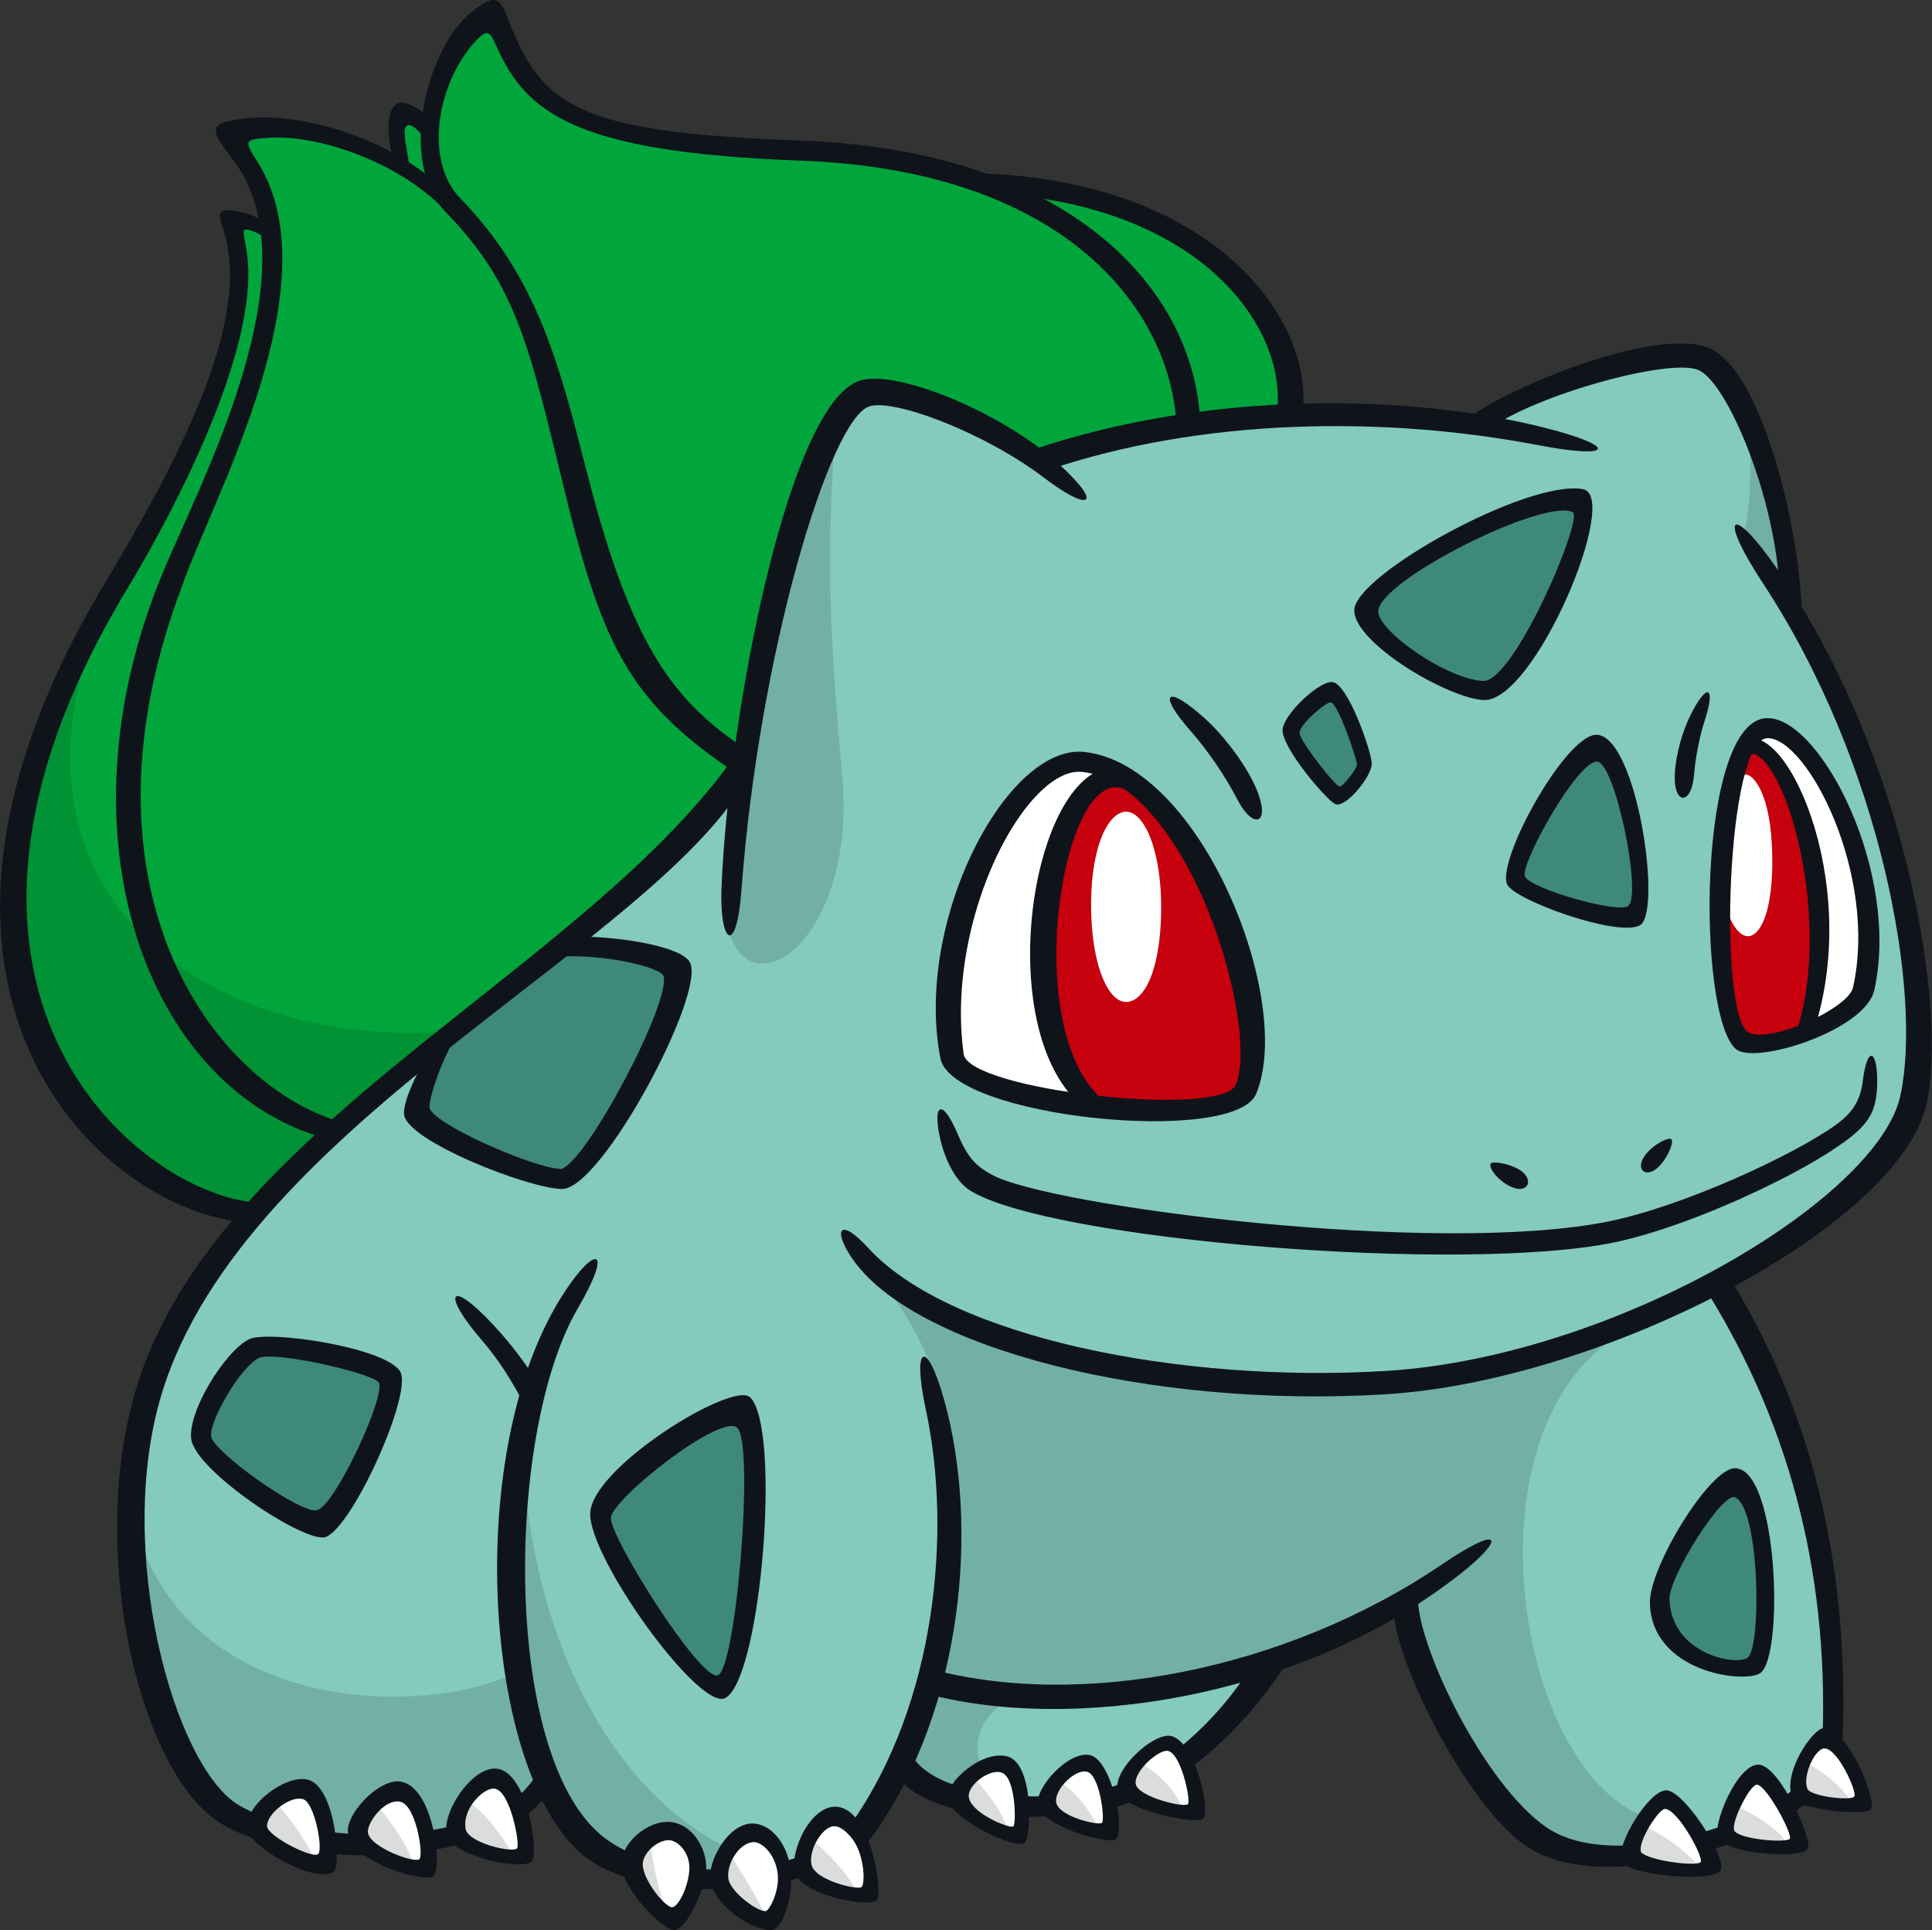 <?xml version="1.0" encoding="UTF-8"?>
<!-- Created with Inkscape (http://www.inkscape.org/) -->
<svg version="1.1" viewBox="0 0 173.07 172.88" xmlns="http://www.w3.org/2000/svg">
 <rect x="0" y="0" width="173.07" height="172.88" fill="#333333" stroke="none"/>
 <g transform="translate(-4.806 -28.03)">
  <g transform="matrix(1.659 0 0 -1.659 28.386 136.78)">
   <path d="m0 0c-1.788-0.198-11.42 2.282-13.217 13.137-1.751 10.59 5.096 20.223 6.529 22.771s6.847 12.819 5.096 17.755c0 0 1.274 0 2.149-0.716 0 0-0.318 3.025-2.388 5.334 0 0 3.821 1.433 9.236-1.513 0 0-0.478 2.548 0.079 2.787 0.558 0.239 1.593-1.035 1.593-1.035s0.079 4.22 3.264 6.37c0 0 1.556-4.414 5.812-6.051 5.175-1.991 15.685-0.558 21.736-3.344 0 0 14.65 0.079 15.844-12.341z" fill="#00a63c"/>
  </g>
  <g transform="matrix(1.659 0 0 -1.659 13.499 83.891)">
   <path d="m0 0c-5.724-15.109 6.505-23.14 19.431-21.986l-11.151-10.074c-5.723 0.51-20.473 11.859-8.28 32.06" fill="#009234"/>
  </g>
  <g transform="matrix(1.659 0 0 -1.659 137.52 66.099)">
   <path d="m0 0c1.93 2.084 10.433 4.328 11.837 3.715 3.156-1.377 5.134-11.11 4.672-13.269 3.005-3.519 9.497-21.164 6.528-28.345-0.823-1.99-5.839-6.449-10.218-8.599 0 0 7.014-9.732 6.13-24.443-0.238-3.981-7.802-6.767-14.57-5.971-1.864 0.219-7.623 6.211-8.519 13.376 0 0-4.379-2.548-7.405-3.424 0 0-3.185-6.767-10.748-7.404-7.564-0.637-8.997 1.99-8.997 1.99l-19.109-0.637s-2.548-3.423-8.042-3.583c-5.493-0.159-10.191 0.637-12.261 5.574-2.07 4.936-4.299 16.959 1.513 24.841s13.854 13.774 18.87 17.755 9.554 8.28 10.43 9.952c0 0 2.786 19.109 6.21 20.144s9.952-3.503 9.952-3.503 8.997 3.821 23.727 1.831" fill="#84cabf"/>
  </g>
  <g transform="matrix(1.659 0 0 -1.659 161.38 64.735)">
   <path d="m0 0s0.423-4.13-0.211-6.725l2.488-3.653s-0.529 6.565-2.277 10.378" fill="#72b0a6"/>
  </g>
  <g transform="matrix(1.659 0 0 -1.659 79.747 65.702)">
   <path d="m0 0c-0.698-7.729-0.223-13.082 0.311-19.263 0.891-10.3-7.32-14.074-6.338-4.655 0.681 6.536 3.22 21.853 6.027 23.918" fill="#72b0a6"/>
  </g>
  <g transform="matrix(1.659 0 0 -1.659 149.73 147.61)">
   <path d="m0 0c-8.45-5.432-5.414-23.719 1.61-26.052l-0.928-1.817c-4.3-0.876-8.599 1.433-12.262 13.455-5.542-3.396-11.918-4.907-21.158-5.284-1.502-0.5-2.246-2.372-1.613-3.553l-1.353-1.593-2.867 1.752c0.667 4.968 7.921 16.502-3.025 28.265 6.457-8.546 29.659-10.008 41.596-5.173" fill="#72b0a6"/>
  </g>
  <g transform="matrix(1.659 0 0 -1.659 16.161 160.9)">
   <path d="m0 0c1.561-12.611 15.928-12.745 20.991-10.214l1.728-5.886s-7.514-7.244-17.71-1.073c-4.887 2.958-5.255 16.649-5.009 17.173" fill="#72b0a6"/>
  </g>
  <g transform="matrix(1.659 0 0 -1.659 104.46 96.687)">
   <path d="m0 0c-0.661 0.307-1.329 0.425-1.986 0.29-6.083-1.257-8.03-14.995-6.48-16.346 1.452-1.264 4.24-1.991 7.07-2.308-3.158 5.682-3.701 14.445 1.396 18.364" fill="#fff"/>
  </g>
  <g transform="matrix(1.659 0 0 -1.659 104.46 96.687)">
   <path d="m0 0c-5.097-3.919-4.554-12.682-1.396-18.364 3.831-0.429 7.737-0.105 8.512 0.671 2.364 2.365-2.207 15.411-7.116 17.693" fill="#c6000d"/>
  </g>
  <g transform="matrix(1.659 0 0 -1.659 161.39 94.198)">
   <path d="m0 0c-2.333-3.147-2.056-15.822-0.251-16.39 0.662-0.208 2.146 0.018 3.549 0.541 0.603 5.342 1.207 12.185-3.298 15.849" fill="#c6000d"/>
  </g>
  <g transform="matrix(1.659 0 0 -1.659 162.91 93.064)">
   <path d="m0 0c-0.341-0.076-0.643-0.32-0.913-0.684 4.505-3.663 3.901-10.507 3.298-15.848 1.3 0.484 2.529 1.223 2.967 2.115 1.658 3.384-2.172 15.124-5.352 14.417" fill="#fff"/>
  </g>
  <g transform="matrix(1.659 0 0 -1.659 127.21 82.945)">
   <path d="m0 0c0.208 1.936 9.212 6.99 11.425 6.051 1.314-0.557-2.587-9.514-4.856-10.39-0.743-0.287-6.744 2.695-6.569 4.339" fill="#3f897a"/>
  </g>
  <g transform="matrix(1.659 0 0 -1.659 120.41 93.581)">
   <path d="m0 0c-0.095 0.389 1.274 1.99 2.19 2.229 0 0 0.796-0.637 1.871-3.901 0 0-0.399-1.354-1.434-1.871 0 0-2.189 1.752-2.627 3.543" fill="#3f897a"/>
  </g>
  <g transform="matrix(1.659 0 0 -1.659 140.43 106.86)">
   <path d="m0 0c0.159 2.339 3.195 7.086 4.658 7.086 1.512 0 2.627-8.44 1.911-9.037-0.717-0.597-6.051 0.916-6.569 1.951" fill="#3f897a"/>
  </g>
  <g transform="matrix(1.659 0 0 -1.659 153.51 171.28)">
   <path d="m0 0c-0.143 1.929 3.191 6.422 4.16 6.305 1.499-0.182 2.38-9.388 0.845-9.913-1.333-0.455-5.102 0.553-5.005 3.608" fill="#3f897a"/>
  </g>
  <g transform="matrix(1.659 0 0 -1.659 27.624 148.95)">
   <path d="m0 0c1.727 0.46 6.498-0.476 7.02-1.332 0.906-1.483-2.115-7.979-3.477-8.093-1.171-0.098-6.5 3.445-6.468 4.453 0.033 1.007 1.463 4.582 2.925 4.972" fill="#3f897a"/>
  </g>
  <g transform="matrix(1.659 0 0 -1.659 44.129 121.34)">
   <path d="m0 0s-1.592-3.218-1.105-3.803c1.086-1.303 6.016-3.954 7.865-3.542 1.913 0.424 6.874 9.798 6.045 11.212-0.552 0.943-5.395 1.463-5.98 1.333s-6.825-5.2-6.825-5.2" fill="#3f897a"/>
  </g>
  <g transform="matrix(1.659 0 0 -1.659 105.69 100.73)">
   <path d="m0 0c0.988 0 1.954-2.16 1.887-5.494-0.064-3.185-0.95-4.777-1.896-4.777s-1.792 1.875-1.878 4.737c-0.107 3.533 0.899 5.534 1.887 5.534" fill="#fff"/>
  </g>
  <g transform="matrix(1.659 0 0 -1.659 159.28 108.5)">
   <path d="m0 0c0.229-1.314 0.8-2.04 1.261-2.04 0.684 0 1.375 1.348 1.323 4.347-0.06 3.377-1.025 4.359-1.402 4.379-0.194 0.01-0.383-0.121-0.557-0.359 0 0-1.089-3.656-0.625-6.327" fill="#fff"/>
  </g>
  <g transform="matrix(1.659 0 0 -1.659 142.63 67.906)">
   <path d="m0 0c-8.361 1.602-18.199 1.477-26.561-1.362-0.283-0.096-1.072 1.009-0.788 1.105 9.757 3.312 20.665 2.983 27.727 1.188 3.955-1.005 3.695-1.711-0.378-0.931" fill="#0f141b"/>
  </g>
  <g transform="matrix(1.659 0 0 -1.659 82.577 139.8)">
   <path d="m0 0c4.439-4.852 16.94-7.316 27.955-6.642 12.346 0.756 26.569 9.279 27.78 14.855 1.185 5.46-0.957 17.843-7.414 27.661-2.518 3.828-1.692 4.341 0.775 0.766 7.039-10.194 9.164-23.739 8.058-28.838-1.433-6.605-17.435-14.984-29.224-15.705-12.728-0.781-25.575 2.505-28.832 7.39-1.014 1.52-0.621 2.178 0.902 0.513" fill="#0f141b"/>
  </g>
  <g transform="matrix(1.659 0 0 -1.659 48.995 146.69)">
   <path d="m0 0c7.27-7.796 7.403-20.348 2.598-25.734-3.127-3.503-12.945-3.751-17.245-1.221-4.403 2.591-7.304 14.623-4.653 23.459 4.308 14.361 24.407 22.626 32.564 34.52 0.169 0.246 0.786-0.929 0.647-1.192-4.885-9.219-27.342-18.832-31.819-33.569-2.564-8.439 0.679-20.14 4.17-22.195 3.896-2.291 12.743-2.2 15.527 0.92 4.109 4.604 3.203 17.7-2.432 24.211-2.134 2.464-1.78 3.399 0.643 0.801" fill="#0f141b"/>
  </g>
  <g transform="matrix(1.659 0 0 -1.659 71.227 107.74)">
   <path d="m0 0c0.955 12.851 4.777 25.399 6.896 26.105 1.335 0.444 6.274-1.432 9.463-3.866 2.365-1.805 3.276-1.542 0.818 0.723-3.067 2.825-8.853 5.182-10.804 4.531-3.88-1.292-7.093-18.214-7.452-27.424-0.113-2.92 0.807-3.745 1.079-0.069" fill="#0f141b"/>
  </g>
  <g transform="matrix(1.659 0 0 -1.659 136.25 65.53)">
   <path d="m0 0c-0.238-0.182 0.876-0.785 1.115-0.604 2.421 1.845 9.835 3.922 11.38 3.223 1.567-0.709 4.198-6.974 4.377-12.05 0.011-0.299 1.23-1.659 1.22-1.36-0.198 5.607-2.357 13.395-4.97 14.577-2.772 1.254-10.838-2.046-13.122-3.786" fill="#0f141b"/>
  </g>
  <g transform="matrix(1.659 0 0 -1.659 128.27 82.791)">
   <path d="m0 0c0.034 1.679 8.968 6.136 10.502 5.357 0.596-0.302-3.109-9.079-4.815-9.115-2.039 0.104-5.709 2.724-5.687 3.758m-1.294 0.057c0-1.771 5.045-4.743 6.979-4.842 2.748-0.142 7.432 11.008 5.366 11.385-2.983 0.545-12.345-4.647-12.345-6.543" fill="#0f141b"/>
  </g>
  <g transform="matrix(1.659 0 0 -1.659 124.02 90.937)">
   <path d="m0 0c0.388-0.042 1.473-3.197 1.41-3.413-0.073-0.243-0.742-1.13-0.939-1.134-0.196-4e-3 -2.147 2.44-2.155 2.901-0.01 0.462 1.435 1.673 1.684 1.646m-2.599-1.436c-0.132-0.903 2.325-3.81 2.834-4.05 0.562-0.264 1.996 1.519 1.979 2.185-0.015 0.623-1.288 4.337-2.136 4.398-0.7 0.051-2.549-1.654-2.677-2.533" fill="#0f141b"/>
  </g>
  <g transform="matrix(1.659 0 0 -1.659 147.88 96.248)">
   <path d="m0 0c0.969-0.062 2.418-7.104 1.689-7.781-0.488-0.455-5.351 0.929-5.593 1.596-0.245 0.676 2.845 6.252 3.904 6.185m-4.863-6.621c0.367-0.845 5.905-2.849 7.153-2.225 1.253 0.627-0.123 10.094-2.268 10.295-1.65 0.155-5.457-6.744-4.885-8.07" fill="#0f141b"/>
  </g>
  <g transform="matrix(1.659 0 0 -1.659 91.13 122.43)">
   <path d="m0 0c-0.75 5.403 1.48 11.429 3.977 13.996 0.601 0.618 1.509 1.333 2.426 1.231 2.375-0.262 4.226-2.618 5.361-4.547 2.549-4.335 3.746-10.402 2.938-12.328-0.77-1.838-14.432-0.315-14.702 1.648m-1.254-0.239c0.621-3.2 15.867-4.73 17.045-1.919 2.091 4.984-2.938 17.761-9.268 18.463-4.161 0.459-9.22-9.094-7.777-16.544" fill="#0f141b"/>
  </g>
  <g transform="matrix(1.659 0 0 -1.659 163.15 94.146)">
   <path d="m0 0c2.148 0 5.966-7.37 4.612-13.46-0.257-1.15-4.547-3.065-5.657-2.418-1.624 0.947-1.193 15.878 1.045 15.878m-1.703-16.792c1.029-0.854 6.978 1.008 7.463 3.187 1.417 6.372-2.897 14.689-5.76 14.689-3.819 0-3.842-16.099-1.703-17.876" fill="#0f141b"/>
  </g>
  <g transform="matrix(1.659 0 0 -1.659 55.034 111.96)">
   <path d="m0 0c-0.299-0.022-0.516-1.085-0.218-1.064 2.476 0.178 5.521-0.533 5.768-1.026 0.441-1.331-4.092-9.979-5.515-10.431-1.397 5e-3 -6.983 2.434-7.122 3.322 0 0.486 0.431 2.013 1.358 3.729 0.142 0.263-0.923 0.181-1.065-0.082-0.848-1.571-1.671-3.115-1.671-3.966 0-1.45 6.789-4.082 8.543-4.082 2.143 0 7.756 10.525 6.906 12.223-0.493 0.987-4.67 1.542-6.984 1.377" fill="#0f141b"/>
  </g>
  <g transform="matrix(1.659 0 0 -1.659 23.718 156.68)">
   <path d="m0 0c-0.109 0.815 1.563 3.722 2.57 4.226 0.799 0.399 5.948-0.763 6.462-1.292 0.512-0.529-2.37-6.792-3.342-6.926-0.973-0.133-5.582 3.177-5.69 3.992m2.049 5.245c-1.305-0.653-3.31-3.891-3.124-5.379 0.217-1.745 6.219-5.701 7.269-5.297 1.477 0.568 4.719 7.81 4.011 8.94-0.826 1.315-7.165 2.232-8.156 1.736" fill="#0f141b"/>
  </g>
  <g transform="matrix(1.659 0 0 -1.659 154.36 171.24)">
   <path d="m0 0v0.022c0 1.215 2.86 5.767 3.542 5.462 1.322-0.593 1.437-7.954 0.699-8.635-0.542-0.501-4.158 0.137-4.241 3.151m-1.059-0.228c0.105-3.768 5.173-4.367 5.978-3.764 1.263 0.948 0.959 11.005-1.377 11.048-1.364 0.025-4.653-5.362-4.601-7.284" fill="#0f141b"/>
  </g>
  <g transform="matrix(1.659 0 0 -1.659 172.97 124.99)">
   <path d="m0 0c-0.017-1.386-0.403-1.897-0.748-2.305-1.525-1.802-8.915-5.402-13.525-6.34-8.126-1.653-30.242 0.111-34.679 2.796-0.81 0.49-1.372 1.686-1.62 2.707-0.469 1.939 0.037 2.448 0.947 0.302 0.581-1.369 1.083-1.728 1.824-2.139 3.054-1.693 24.005-4.407 33.312-2.515 4.05 0.825 10.056 3.608 12.297 5.243 0.892 0.652 1.283 1.305 1.416 2.362 0.249 1.978 0.797 1.598 0.776-0.111" fill="#0f141b"/>
  </g>
  <g transform="matrix(1.659 0 0 -1.659 112.75 92.391)">
   <path d="m0 0c1.081-0.975 2.326-2.642 2.829-3.928 0.712-1.821-0.251-2.042-1.067-0.465-0.727 1.406-1.709 2.783-2.51 3.69-1.879 2.128-1.328 2.577 0.748 0.703" fill="#0f141b"/>
  </g>
  <g transform="matrix(1.659 0 0 -1.659 157.49 92.648)">
   <path d="m0 0c-0.233-0.698-0.49-1.952-0.554-2.818-0.128-1.768-1.139-1.701-1.045-3e-3 0.063 1.127 0.442 2.328 0.82 3.106 0.885 1.821 1.44 1.699 0.779-0.285" fill="#0f141b"/>
  </g>
  <g transform="matrix(1.659 0 0 -1.659 140.07 134.28)">
   <path d="m0 0c-0.727 0.368-1.156 1.02-1.043 1.22 0.1 0.18 1.296-0.045 1.756-0.477 0.585-0.547 0.139-1.172-0.713-0.743" fill="#0f141b"/>
  </g>
  <g transform="matrix(1.659 0 0 -1.659 153.64 132.26)">
   <path d="m0 0c0.463 0.565 0.662 1.218 0.531 1.327-0.157 0.134-1.121-0.361-1.495-0.991-0.452-0.758 0.261-1.197 0.964-0.336" fill="#0f141b"/>
  </g>
  <g transform="matrix(1.659 0 0 -1.659 102.17 127.45)">
   <path d="m0 0c0.24-0.178 1.094 0.363 0.865 0.555-4.63 3.898-2.069 18.761 1.347 16.665 0.255-0.157 0.323 1.086 0.038 1.178-5.052 1.639-7.808-14.286-2.25-18.398" fill="#0f141b"/>
  </g>
  <g transform="matrix(1.659 0 0 -1.659 160.73 94.523)">
   <path d="m0 0c-0.236-0.183-3e-3 -0.82 0.26-0.676 1.824 0.999 4.853-8.433 2.763-14.968-0.091-0.285 0.873-0.117 0.964 0.168 2.592 8.112-1.719 17.235-3.987 15.476" fill="#0f141b"/>
  </g>
  <g transform="matrix(1.659 0 0 -1.659 157.81 143.85)">
   <path d="m0 0c4.583-7.425 6.613-15.695 6.154-24.776-0.138-2.763-10.669-7.011-14.912-4.042-3.314 2.32-6.825 9.543-6.906 12.262-9e-3 0.298-1.323-0.254-1.315-0.553 0.084-2.813 3.925-10.477 7.097-12.698 4.814-3.369 16.931 1.246 17.119 4.976 0.47 9.308-1.345 18.011-6.049 25.628-0.157 0.255-1.346-0.543-1.188-0.797" fill="#0f141b"/>
  </g>
  <g transform="matrix(1.659 0 0 -1.659 135.61 169.01)">
   <path d="m0 0c-8.631-6.77-21.135-8.604-29.036-6.405-0.288 0.08-0.015 1.403 0.274 1.323 8.136-2.265 19.303-0.146 27.779 5.603 3.329 2.258 3.409 1.382 0.983-0.521" fill="#0f141b"/>
  </g>
  <g transform="matrix(1.659 0 0 -1.659 117.06 177.02)">
   <path d="m0 0c-2.238-3.673-5.971-6.614-8.999-6.992-5.476-0.684-8.94 0.628-9.534 2.278-0.1 0.282-0.928-0.745-0.827-1.026 0.649-1.806 4.681-3.054 10.495-2.327 4.348 0.544 8.586 4.67 10.819 8.333 0.156 0.255-1.797-0.01-1.954-0.266" fill="#0f141b"/>
  </g>
  <g transform="matrix(1.659 0 0 -1.659 26.194 46.982)">
   <path d="m0 0c-0.97 0.185-1.179 0.018-0.909-0.734 1.456-4.066-0.787-10.143-6.252-19.208-13.378-22.189-0.155-34.091 7.623-34.636 0.298-0.02 0.857 1.046 0.571 1.066-6.56 0.46-20.006 11.666-7.087 33.092 2.99 4.958 6.647 12.4 6.572 17.187-0.02 1.21-0.294 1.874-0.241 2.209 0.022 0.135 0.683 0.019 1.431-0.6 0.231-0.19 0.54 0.399 0.319 0.6-0.498 0.453-1.131 0.854-2.027 1.024" fill="#0f141b"/>
  </g>
  <g transform="matrix(1.659 0 0 -1.659 26.518 38.665)">
   <path d="m0 0c-1.829-0.243-1.806-0.536-0.527-2.186 4.54-5.852-1.798-17.528-3.816-22.434-5.791-14.083-0.838-27.607 8.665-30.381 0.287-0.084 1.234 0.766 0.998 0.835-7.06 2.061-14.706 12.815-8.559 28.981 1.606 4.653 8.194 16.319 4.046 22.878-0.704 1.115-0.752 1.184 0.604 1.277 2.726 0.185 7.032-1.316 9.529-3.903 0.208-0.215 0.539 0.529 0.331 0.744-2.958 3.064-8.023 4.62-11.271 4.189" fill="#0f141b"/>
  </g>
  <g transform="matrix(1.659 0 0 -1.659 40.277 37.384)">
   <path d="m0 0c-0.77-0.592-0.211-2.632-0.159-3.079 0.035-0.297 0.898-0.314 0.854-0.046-0.181 1.134-0.368 1.845-0.084 1.988 0.334 0.168 0.99-0.77 1.141-0.933 0.204-0.22 0.634 0.789 0.431 1.008-0.051 0.055-1.542 1.553-2.183 1.062" fill="#0f141b"/>
  </g>
  <g transform="matrix(1.659 0 0 -1.659 47.079 29.082)">
   <path d="m0 0c-2.406-1.892-4.059-8.089-1.408-10.821 3.799-3.916 4.477-7.091 6.438-15.135 2.046-8.395 3.579-11.409 9.342-15.221 0.251-0.165 0.843 1.075 0.685 1.179-4.001 2.646-6.346 5.359-8.837 15.096-1.531 5.987-2.704 10.561-6.851 14.835-1.934 1.994-1.292 6.13 0.784 8.427 0.664 0.735 0.806 0.616 1.176-0.225 1.601-3.636 4.323-5.731 16.421-6.174 14.457-0.529 20.013-8.196 20.297-14.321 0.013-0.299 1.289-0.029 1.275 0.27-0.326 7.031-6.928 14.598-21.532 15.133-11.979 0.438-14.007 1.767-15.838 6.572-0.474 1.249-0.768 1.316-1.952 0.385" fill="#0f141b"/>
  </g>
  <g transform="matrix(1.659 0 0 -1.659 94.687 45.426)">
   <path d="m0 0c10.78-0.808 15.396-7.28 14.768-11.871-0.041-0.296 1.339-0.346 1.38-0.049 0.719 5.256-5.081 13.064-18.478 13.064-0.299 0 2.031-1.122 2.33-1.144" fill="#0f141b"/>
  </g>
  <g transform="matrix(1.659 0 0 -1.659 87.649 149.48)">
   <path d="m0 0c3.615-13.736-1.393-22.774-3.047-25.356-1.652-2.582-7.952-3.976-13.322-1.858-7.87 3.102-7.769 25.447-1.344 32.378z" fill="#84cabf"/>
  </g>
  <g transform="matrix(1.659 0 0 -1.659 58.584 164.38)">
   <path d="M 0,0 C 0.183,1.963 6.589,6.661 7.8,5.752 8.993,4.858 8.025,-8.661 6.403,-8.776 5.493,-8.84 -0.129,-1.397 0,0" fill="#3f897a"/>
  </g>
  <g transform="matrix(1.659 0 0 -1.659 51.485 155.11)">
   <path d="m 0,0 c 0.179,-13.984 7.005,-23.517 15.385,-24.418 0,0 -10.554,-2.684 -13.953,4.651 C -1.967,-12.433 0,0 0,0" fill="#72b0a6"/>
  </g>
  <g transform="matrix(1.659 0 0 -1.659 56.536 145.27)">
   <path d="m0 0c-3.927-6.754-4.08-24.486 1.536-28.609 3.798-2.787 11.433-1.753 13.251 0.831 4.572 6.497 5.445 15.762 4.024 22.342-0.764 3.539 0.053 3.915 1.007 0.459 1.868-6.761 1.009-16.533-3.796-23.36-2.395-3.408-11.893-3.97-15.485-1.334-5.462 4.008-6.853 21.434-1.496 30.175 1.784 2.911 3.052 3.095 0.959-0.504" fill="#0f141b"/>
  </g>
  <g transform="matrix(1.659 0 0 -1.659 59.53 163.98)">
   <path d="m0 0c0.06 1.014 5.812 5.579 6.797 4.887 0.986-0.693-0.032-13.266-1.056-13.396-1.025-0.131-5.802 7.495-5.741 8.509m-1.116 0.256c-0.091-2.411 5.934-10.772 7.309-9.975 1.938 1.128 3.013 14.596 1.323 16.229-0.931 0.898-8.539-3.769-8.632-6.254" fill="#0f141b"/>
  </g>
  <g transform="matrix(1.659 0 0 -1.659 27.738 191.65)">
   <path d="M 0,0 C -0.163,0.478 1.79,2.116 2.506,2.018 3.976,1.817 4.081,-1.954 3.855,-2.158 3.497,-2.484 0.52,-1.53 0,0" fill="#fff"/>
  </g>
  <g transform="matrix(1.659 0 0 -1.659 36.811 192.08)">
   <path d="M 0,0 C 0,0.88 1.765,2.681 2.441,2.343 3.543,1.793 4.306,-1.615 3.777,-1.989 3.223,-2.379 0,-1.074 0,0" fill="#fff"/>
  </g>
  <g transform="matrix(1.659 0 0 -1.659 45.801 192.19)">
   <path d="m0 0c-0.243 2.005 2.046 3.094 2.05 3.092 1.348-0.593 1.785-4.055 1.606-4.294-0.292-0.39-3.527 0.128-3.656 1.202" fill="#fff"/>
  </g>
  <g transform="matrix(1.659 0 0 -1.659 61.439 195.53)">
   <path d="m0 0c-0.046 0.62 0.554 2.213 1.889 2.18 1.251-0.031 1.756-1.073 1.691-2.148-0.064-1.074-0.954-2.737-1.311-2.737-0.358 0-2.203 1.827-2.269 2.705" fill="#fff"/>
  </g>
  <g transform="matrix(1.659 0 0 -1.659 69.325 196.39)">
   <path d="m0 0c0.076-1.325 2.054-2.494 2.557-2.244 0.622 0.311 1.057 2.362 0.957 2.83-0.195 0.911-1.139 1.985-1.725 1.985s-1.887-0.846-1.789-2.571" fill="#fff"/>
  </g>
  <g transform="matrix(1.659 0 0 -1.659 77.156 196.17)">
   <path d="m0 0c-0.947 0.98 0.693 3.719 1.66 3.417 1.041-0.325 2.097-3.615 1.706-4.168-0.39-0.553-2.455-0.193-3.366 0.751" fill="#fff"/>
  </g>
  <g transform="matrix(1.659 0 0 -1.659 90.659 188.94)">
   <path d="M 0,0 C -0.119,0.681 1.79,2.019 2.376,1.758 3.562,1.23 3.704,-1.829 3.225,-2.033 2.768,-2.228 0.228,-1.302 0,0" fill="#fff"/>
  </g>
  <g transform="matrix(1.659 0 0 -1.659 98.597 189.75)">
   <path d="M 0,0 C -0.285,0.769 1.584,2.645 2.116,2.409 3.398,1.84 3.559,-0.793 3.34,-1.215 3.07,-1.735 0.328,-0.886 0,0" fill="#fff"/>
  </g>
  <g transform="matrix(1.659 0 0 -1.659 105.73 188.34)">
   <path d="M 0,0 C -0.406,0.811 1.813,2.741 2.376,2.506 3.157,2.181 4.007,-0.659 3.715,-1.05 3.379,-1.497 0.434,-0.867 0,0" fill="#fff"/>
  </g>
  <g transform="matrix(1.659 0 0 -1.659 150.77 194.44)">
   <path d="m0 0c-0.427 0.409 1.156 3.131 1.986 3.091 1.174-0.055 2.7-3.296 2.49-3.571-0.326-0.423-3.63-0.334-4.476 0.48" fill="#fff"/>
  </g>
  <g transform="matrix(1.659 0 0 -1.659 159.41 192.28)">
   <path d="M 0,0 C -0.435,0.471 0.977,3.254 1.726,3.189 2.473,3.124 4.17,-0.024 3.942,-0.448 3.715,-0.871 0.814,-0.879 0,0" fill="#fff"/>
  </g>
  <g transform="matrix(1.659 0 0 -1.659 166.06 188.61)">
   <path d="M 0,0 C -0.551,0.681 0.79,3.103 1.204,3.06 2.064,2.969 3.648,0.091 3.401,-0.402 3.172,-0.858 0.683,-0.847 0,0" fill="#fff"/>
  </g>
  <g transform="matrix(1.659 0 0 -1.659 29.459 189.37)">
   <path d="m 0,0 c 0,0 2.025,-2.292 2.217,-3.582 0,0 -3.396,1.543 -3.223,2.198 C -0.832,-0.729 0,0 0,0" fill="#dbdcdc"/>
  </g>
  <g transform="matrix(1.659 0 0 -1.659 38.403 189.54)">
   <path d="m0 0s1.672-1.808 2.183-3.547c-0.565 0.201-2.964 1.01-3.035 2.046-0.069 0.99 0.852 1.501 0.852 1.501" fill="#dbdcdc"/>
  </g>
  <g transform="matrix(1.659 0 0 -1.659 50.857 194.47)">
   <path d="m0 0c-0.178 0.519-1.569 2.627-2.559 3.104 0 0-0.647-0.818-0.511-1.535 0.137-0.716 1.16-1.126 3.07-1.569" fill="#dbdcdc"/>
  </g>
  <g transform="matrix(1.659 0 0 -1.659 63.027 192.77)">
   <path d="m0 0s0.272-2.558 0.989-4.025c0 0-1.841 1.159-1.739 2.797 0.068 1.095 0.643 1.295 0.75 1.228" fill="#dbdcdc"/>
  </g>
  <g transform="matrix(1.659 0 0 -1.659 70.159 194.01)">
   <path d="m 0,0 c 0,0 1.74,-2.763 2.115,-3.684 0,0 -2.73,0.887 -2.593,2.353 C -0.341,0.136 0,0 0,0" fill="#dbdcdc"/>
  </g>
  <g transform="matrix(1.659 0 0 -1.659 77.348 192.6)">
   <path d="m 0,0 c 0,0 2.15,-1.808 2.593,-3.105 0,0 -3.001,0.717 -2.934,1.604 C -0.272,-0.614 0,0 0,0" fill="#dbdcdc"/>
  </g>
  <g transform="matrix(1.659 0 0 -1.659 91.953 187.16)">
   <path d="m 0,0 c 0.071,-0.049 1.708,-1.816 1.876,-2.968 -1.422,0.65 -2.379,0.903 -2.422,1.842 C -0.58,-0.375 0,0 0,0" fill="#dbdcdc"/>
  </g>
  <g transform="matrix(1.659 0 0 -1.659 99.369 187.39)">
   <path d="m0 0s1.296-0.545 2.387-2.763c0 0-2.524 0.478-2.763 1.467s0.376 1.296 0.376 1.296" fill="#dbdcdc"/>
  </g>
  <g transform="matrix(1.659 0 0 -1.659 106.84 185.81)">
   <path d="m0 0s1.809-1.023 2.422-2.66c0 0-2.626 0.136-3.07 1.262-0.193 0.49 0.286 1.308 0.648 1.398" fill="#dbdcdc"/>
  </g>
  <g transform="matrix(1.659 0 0 -1.659 151.78 191.42)">
   <path d="m0 0c0.882-0.407 2.177-1.139 3.249-2.379 0 0-3.561-0.304-3.672 0.695s0.423 1.684 0.423 1.684" fill="#dbdcdc"/>
  </g>
  <g transform="matrix(1.659 0 0 -1.659 160.09 189.7)">
   <path d="m 0,0 c 0.17,-0.037 2.479,-1.102 2.977,-2.221 0,0 -3.358,-0.056 -3.412,0.805 C -0.491,-0.556 0,0 0,0" fill="#dbdcdc"/>
  </g>
  <g transform="matrix(1.659 0 0 -1.659 166.36 185.79)">
   <path d="m0 0s1.943-0.915 2.692-2.386c0 0-2.359-1e-3 -2.859 0.749-0.499 0.749 0.167 1.637 0.167 1.637" fill="#dbdcdc"/>
  </g>
  <g transform="matrix(1.659 0 0 -1.659 151.8 193.9)">
   <path d="m0 0c-0.167 0.582 0.968 2.333 1.304 2.323 0.678-0.025 2.07-2.563 1.928-2.855s-2.891 0.066-3.232 0.532m-1.07-0.473c0.246-0.803 5.197-1.232 5.397-0.474 0.218 0.83-2.043 4.312-2.98 4.274-0.936-0.037-2.689-2.911-2.417-3.8" fill="#0f141b"/>
  </g>
  <g transform="matrix(1.659 0 0 -1.659 162.43 186.09)">
   <path d="m0 0m-0.129-1.076c0.544-0.089 1.915-2.666 1.761-2.917-0.154-0.25-2.891-0.032-3.012 0.48-0.12 0.512 0.884 2.478 1.251 2.437m-2.074-2.928c0.596-0.833 4.539-1.107 4.813-0.506 0.239 0.512-1.497 4.377-2.61 4.51-1.182 0.141-2.649-3.379-2.203-4.004" fill="#0f141b"/>
  </g>
  <g transform="matrix(1.659 0 0 -1.659 168.22 184.63)">
   <path d="m0 0c0.713 0.04 1.767-2.313 1.633-2.585-0.134-0.271-2.379-4e-3 -2.541 0.404-0.278 0.699 0.398 2.152 0.908 2.181m-1.732-2.664c0.233-0.612 4.017-1.02 4.256-0.611 0.316 0.541-1.243 4.375-2.544 4.375-0.572 0-2.239-2.379-1.712-3.764" fill="#0f141b"/>
  </g>
  <g transform="matrix(1.659 0 0 -1.659 72.375 191.36)">
   <path d="m0 0h1e-3zm-1.401-2.955c-0.099 0.771 0.558 1.894 1.345 1.954 0.454 0.034 1.182-0.638 1.316-1.668 0.126-0.962-0.435-1.981-0.612-2.047-0.344-0.131-1.949 0.988-2.049 1.761m-0.966-0.104c0.27-1.64 2.744-2.895 3.395-2.664 0.61 0.217 1.124 2.052 0.925 3.347s-1.011 2.303-1.953 2.376c-1.381 0.108-2.534-2.046-2.367-3.059" fill="#0f141b"/>
  </g>
  <g transform="matrix(1.659 0 0 -1.659 62.383 195.07)">
   <path d="m0 0c0 6e-3 -1e-3 0.011-1e-3 0.017 0 0.688 0.893 1.39 1.476 1.317 0.459-0.058 1.089-0.687 1.042-1.587-0.049-0.899-0.584-2.011-0.931-2.028-0.347-0.018-1.533 1.388-1.586 2.281m-1.147-0.027c0.078-1.318 2.263-3.545 2.885-3.479 0.651 0.069 1.66 2.273 1.692 3.253 0.041 1.221-0.8 2.433-1.87 2.567-1.278 0.16-2.779-1.154-2.707-2.341" fill="#0f141b"/>
  </g>
  <g transform="matrix(1.659 0 0 -1.659 77.496 195.02)">
   <path d="m0 0c-0.169 0.867 0.684 2.137 1.268 2.058 0.297 6e-3 0.726-0.364 1-0.761 0.6-0.868 0.636-2.338 0.439-2.516-0.198-0.177-2.538 0.353-2.707 1.219m-0.908-0.368c0.267-1.293 4.054-1.984 4.43-1.562 0.357 0.402-0.287 4.795-2.091 5.037-1.411 0.189-2.583-2.3-2.339-3.475" fill="#0f141b"/>
  </g>
  <g transform="matrix(1.659 0 0 -1.659 46.518 191.85)">
   <path d="m0 0c-0.198 1.132 1.014 2.265 1.566 2.181 0.872-0.131 1.381-3.074 1.213-3.224-0.297-0.265-2.652 0.314-2.779 1.043m-1.006-0.384c0.316-1.009 3.785-1.866 4.552-1.392 0.45 0.277-0.156 4.913-1.903 5.039-1.342 0.095-3.011-2.48-2.649-3.647" fill="#0f141b"/>
  </g>
  <g transform="matrix(1.659 0 0 -1.659 37.758 192.08)">
   <path d="m0 0c0 0.016 1e-3 0.032 2e-3 0.047 0.049 0.555 0.943 1.735 1.745 1.567 0.851-0.18 1.257-2.806 1.051-3.083-0.22-0.296-2.798 0.662-2.798 1.469m-1.076 0.144c-0.153-1.696 4.128-2.964 4.618-2.543 0.476 0.407 0.047 4.76-1.751 5.095-1.094 0.204-2.776-1.515-2.867-2.552" fill="#0f141b"/>
  </g>
  <g transform="matrix(1.659 0 0 -1.659 106.54 187.79)">
   <path d="m0 0c-0.091 0.651 1.191 1.826 1.718 1.774 0.717-0.072 1.269-2.654 1.106-2.873-0.163-0.22-2.724 0.381-2.824 1.099m-0.955-0.454c0.334-0.959 4.203-1.782 4.598-1.434 0.395 0.347-0.326 3.973-1.66 4.446-0.922 0.328-3.341-1.855-2.938-3.012" fill="#0f141b"/>
  </g>
  <g transform="matrix(1.659 0 0 -1.659 99.439 189.54)">
   <path d="m0 0c-0.184 0.667 0.985 1.867 1.651 1.703 0.696-0.172 0.979-2.591 0.813-2.757-0.166-0.165-2.259 0.309-2.464 1.054m-1-0.139c0.222-1.117 3.971-2.172 4.243-1.771 0.468 0.69-0.288 4.228-1.416 4.506-1.128 0.277-3.024-1.753-2.827-2.735" fill="#0f141b"/>
  </g>
  <g transform="matrix(1.659 0 0 -1.659 94.959 185.32)">
   <path d="m0 0m-2.032-2.173c-0.041 0.639 1.136 1.499 1.768 1.288 0.788-0.261 0.794-2.816 0.64-2.907-0.228-0.135-2.352 0.74-2.408 1.619m-1.148-0.112c0.108-1.043 3.599-2.772 4.153-2.404 0.383 0.255 0.545 4.364-0.973 4.689-1.387 0.298-3.271-1.423-3.18-2.285" fill="#0f141b"/>
  </g>
  <g transform="matrix(1.659 0 0 -1.659 28.727 191.61)">
   <path d="m0 0v0.011c0 0.696 1.258 1.657 1.939 1.461 0.627-0.18 1.091-2.665 0.829-2.961-0.262-0.295-2.71 0.934-2.768 1.489m-1.077-0.113c0.104-0.997 3.651-3.011 4.675-2.333 0.42 0.28 0.116 4.647-1.432 4.977-1.201 0.256-3.374-1.397-3.243-2.644" fill="#0f141b"/>
  </g>
 </g>
</svg>

